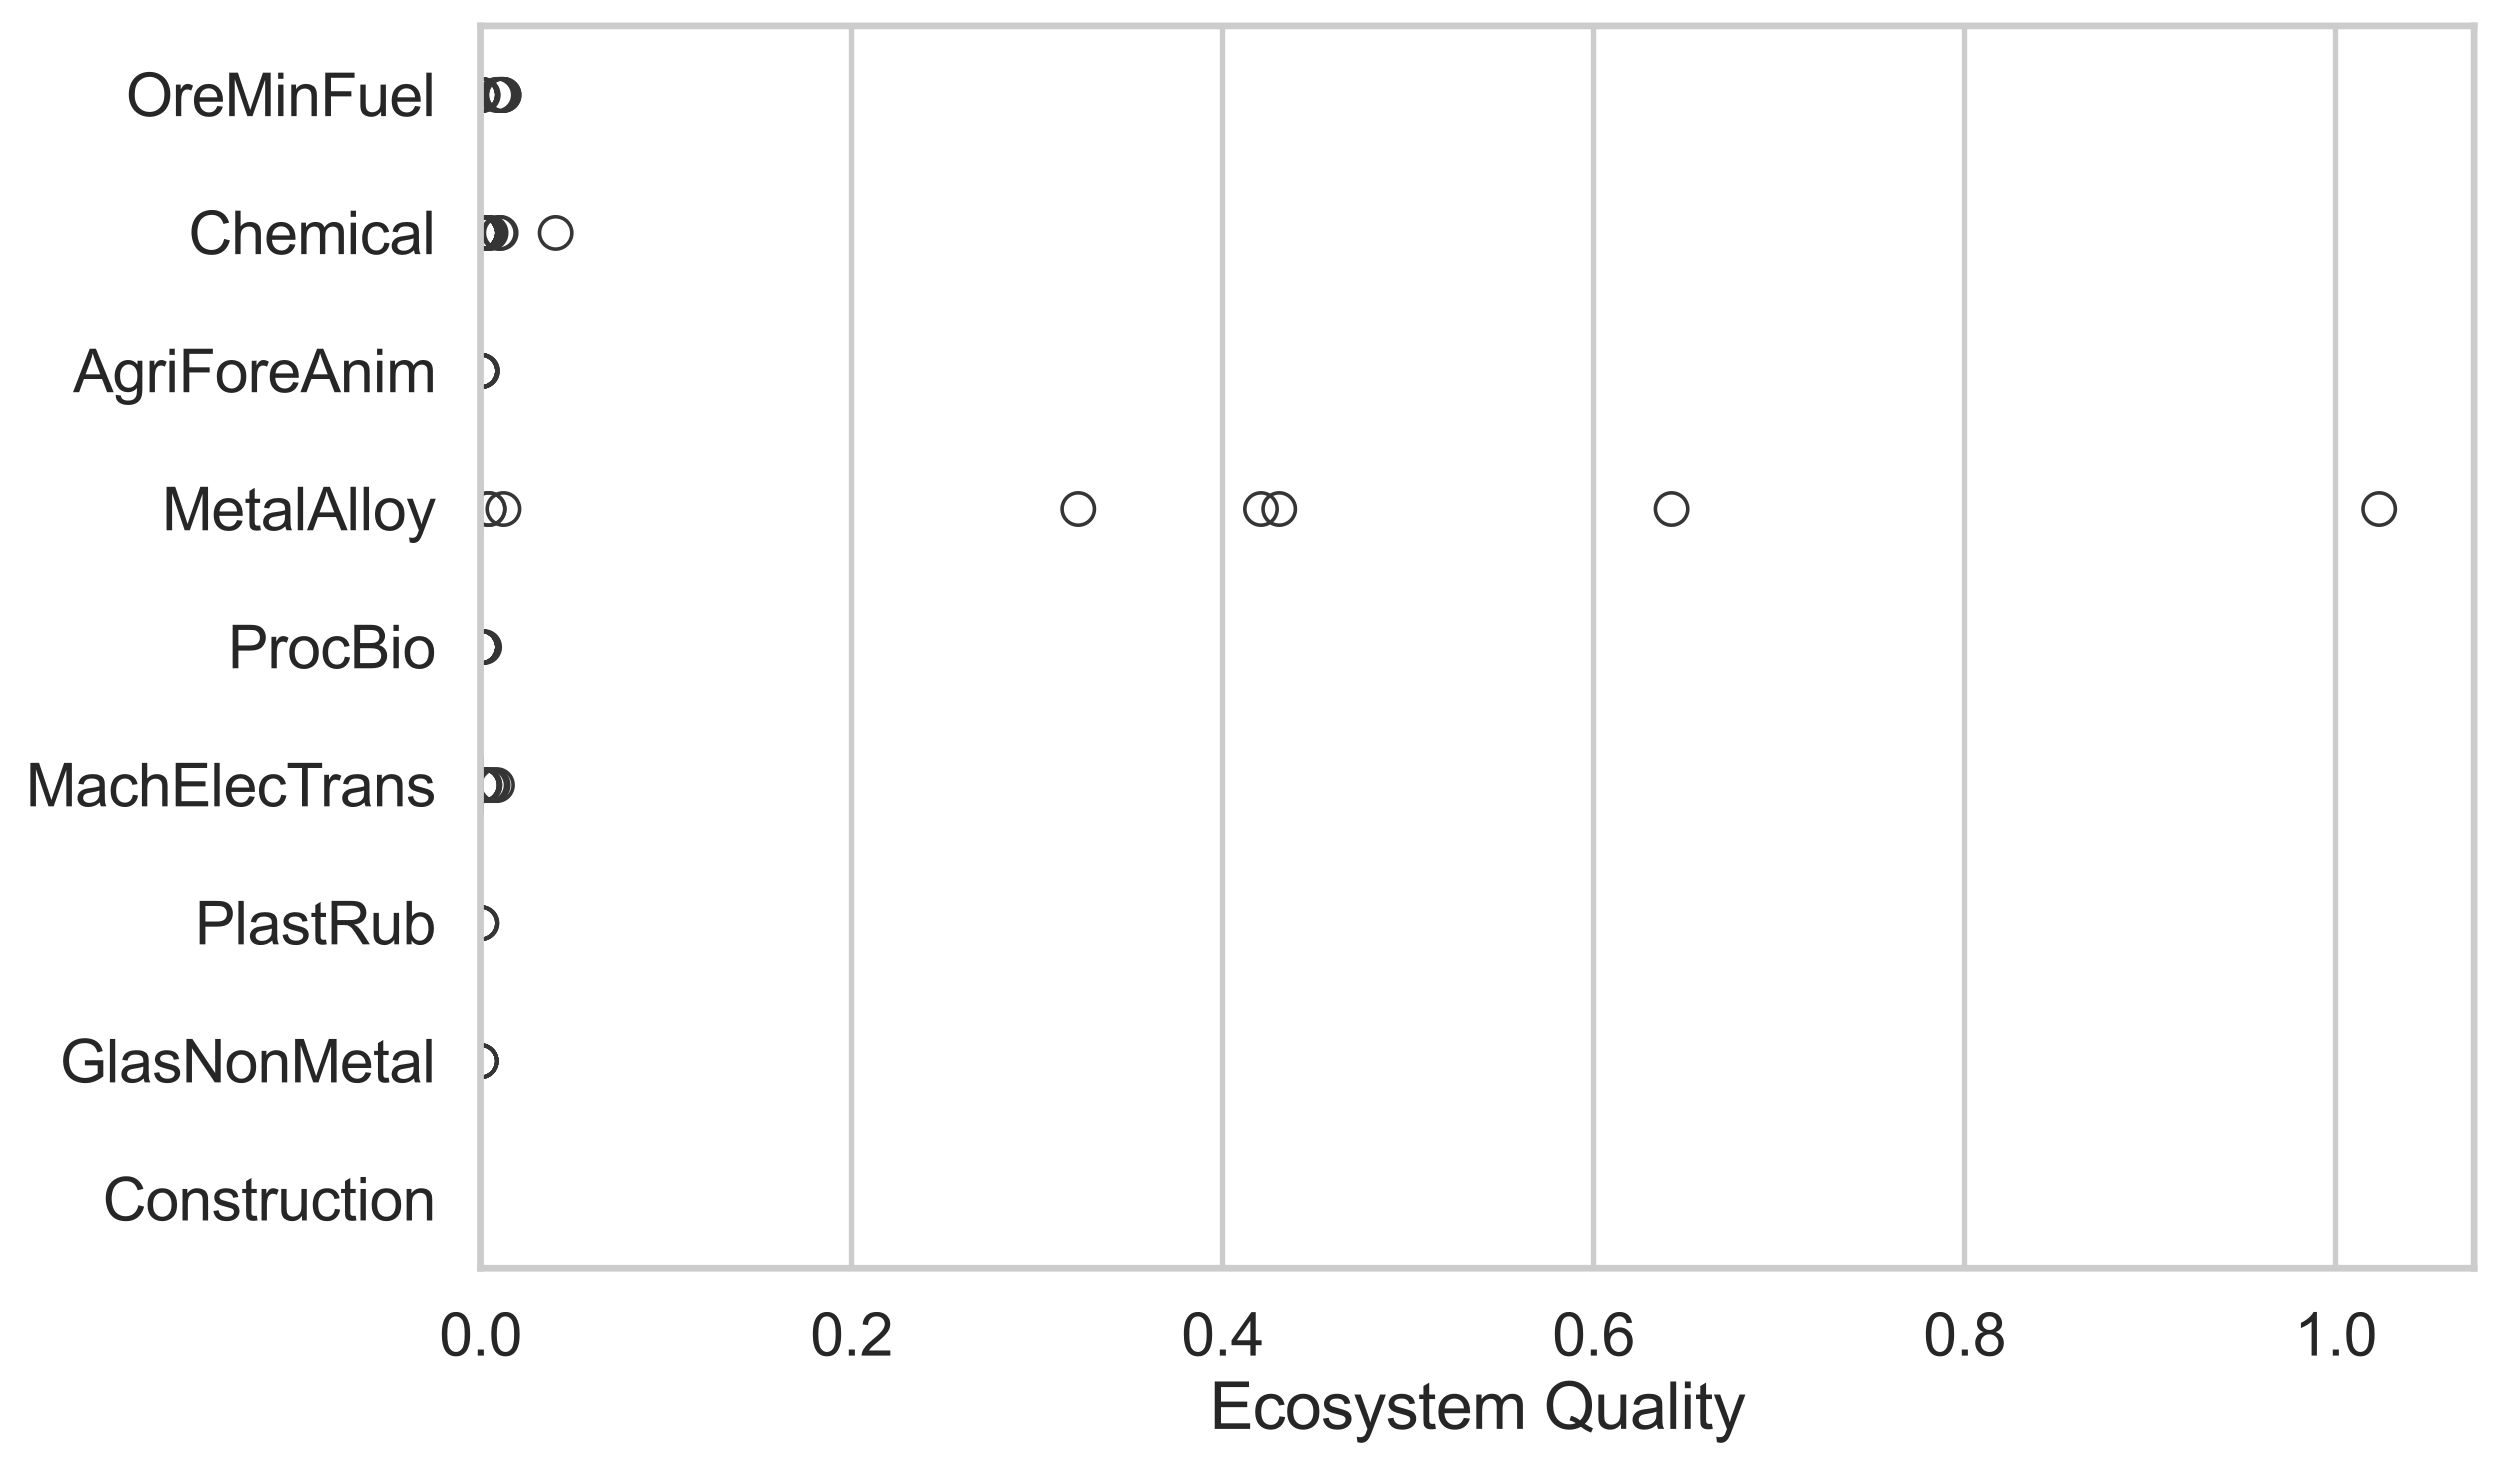 <?xml version="1.0" encoding="utf-8" standalone="no"?>
<!DOCTYPE svg PUBLIC "-//W3C//DTD SVG 1.1//EN"
  "http://www.w3.org/Graphics/SVG/1.1/DTD/svg11.dtd">
<svg xmlns:xlink="http://www.w3.org/1999/xlink" width="695.577pt" height="408.553pt" viewBox="0 0 695.577 408.553" xmlns="http://www.w3.org/2000/svg" version="1.1">
 <defs>
  <style type="text/css">*{stroke-linejoin: round; stroke-linecap: butt}</style>
 </defs>
 <g id="figure_1">
  <g id="patch_1">
   <path d="M 0 408.553 
L 695.577 408.553 
L 695.577 0 
L 0 0 
z
" style="fill: #ffffff"/>
  </g>
  <g id="axes_1">
   <g id="patch_2">
    <path d="M 133.697 352.86 
L 688.377 352.86 
L 688.377 7.2 
L 133.697 7.2 
z
" style="fill: #ffffff"/>
   </g>
   <g id="matplotlib.axis_1">
    <g id="xtick_1">
     <g id="line2d_1">
      <path d="M 133.697 352.86 
L 133.697 7.2 
" clip-path="url(#pf1395bc055)" style="fill: none; stroke: #cccccc; stroke-width: 1.5; stroke-linecap: round"/>
     </g>
     <g id="text_1">
      <!-- 0.0 -->
      <g style="fill: #262626" transform="translate(122.229 377.17) scale(0.165 -0.165)">
       <defs>
        <path id="ArialMT-30" d="M 266 2259 
Q 266 3072 433 3567 
Q 600 4063 929 4331 
Q 1259 4600 1759 4600 
Q 2128 4600 2406 4451 
Q 2684 4303 2865 4023 
Q 3047 3744 3150 3342 
Q 3253 2941 3253 2259 
Q 3253 1453 3087 958 
Q 2922 463 2592 192 
Q 2263 -78 1759 -78 
Q 1097 -78 719 397 
Q 266 969 266 2259 
z
M 844 2259 
Q 844 1131 1108 757 
Q 1372 384 1759 384 
Q 2147 384 2411 759 
Q 2675 1134 2675 2259 
Q 2675 3391 2411 3762 
Q 2147 4134 1753 4134 
Q 1366 4134 1134 3806 
Q 844 3388 844 2259 
z
" transform="scale(0.016)"/>
        <path id="ArialMT-2e" d="M 581 0 
L 581 641 
L 1222 641 
L 1222 0 
L 581 0 
z
" transform="scale(0.016)"/>
       </defs>
       <use xlink:href="#ArialMT-30"/>
       <use xlink:href="#ArialMT-2e" transform="translate(55.615 0)"/>
       <use xlink:href="#ArialMT-30" transform="translate(83.398 0)"/>
      </g>
     </g>
    </g>
    <g id="xtick_2">
     <g id="line2d_2">
      <path d="M 236.92 352.86 
L 236.92 7.2 
" clip-path="url(#pf1395bc055)" style="fill: none; stroke: #cccccc; stroke-width: 1.5; stroke-linecap: round"/>
     </g>
     <g id="text_2">
      <!-- 0.2 -->
      <g style="fill: #262626" transform="translate(225.452 377.17) scale(0.165 -0.165)">
       <defs>
        <path id="ArialMT-32" d="M 3222 541 
L 3222 0 
L 194 0 
Q 188 203 259 391 
Q 375 700 629 1000 
Q 884 1300 1366 1694 
Q 2113 2306 2375 2664 
Q 2638 3022 2638 3341 
Q 2638 3675 2398 3904 
Q 2159 4134 1775 4134 
Q 1369 4134 1125 3890 
Q 881 3647 878 3216 
L 300 3275 
Q 359 3922 746 4261 
Q 1134 4600 1788 4600 
Q 2447 4600 2831 4234 
Q 3216 3869 3216 3328 
Q 3216 3053 3103 2787 
Q 2991 2522 2730 2228 
Q 2469 1934 1863 1422 
Q 1356 997 1212 845 
Q 1069 694 975 541 
L 3222 541 
z
" transform="scale(0.016)"/>
       </defs>
       <use xlink:href="#ArialMT-30"/>
       <use xlink:href="#ArialMT-2e" transform="translate(55.615 0)"/>
       <use xlink:href="#ArialMT-32" transform="translate(83.398 0)"/>
      </g>
     </g>
    </g>
    <g id="xtick_3">
     <g id="line2d_3">
      <path d="M 340.142 352.86 
L 340.142 7.2 
" clip-path="url(#pf1395bc055)" style="fill: none; stroke: #cccccc; stroke-width: 1.5; stroke-linecap: round"/>
     </g>
     <g id="text_3">
      <!-- 0.4 -->
      <g style="fill: #262626" transform="translate(328.675 377.17) scale(0.165 -0.165)">
       <defs>
        <path id="ArialMT-34" d="M 2069 0 
L 2069 1097 
L 81 1097 
L 81 1613 
L 2172 4581 
L 2631 4581 
L 2631 1613 
L 3250 1613 
L 3250 1097 
L 2631 1097 
L 2631 0 
L 2069 0 
z
M 2069 1613 
L 2069 3678 
L 634 1613 
L 2069 1613 
z
" transform="scale(0.016)"/>
       </defs>
       <use xlink:href="#ArialMT-30"/>
       <use xlink:href="#ArialMT-2e" transform="translate(55.615 0)"/>
       <use xlink:href="#ArialMT-34" transform="translate(83.398 0)"/>
      </g>
     </g>
    </g>
    <g id="xtick_4">
     <g id="line2d_4">
      <path d="M 443.365 352.86 
L 443.365 7.2 
" clip-path="url(#pf1395bc055)" style="fill: none; stroke: #cccccc; stroke-width: 1.5; stroke-linecap: round"/>
     </g>
     <g id="text_4">
      <!-- 0.6 -->
      <g style="fill: #262626" transform="translate(431.897 377.17) scale(0.165 -0.165)">
       <defs>
        <path id="ArialMT-36" d="M 3184 3459 
L 2625 3416 
Q 2550 3747 2413 3897 
Q 2184 4138 1850 4138 
Q 1581 4138 1378 3988 
Q 1113 3794 959 3422 
Q 806 3050 800 2363 
Q 1003 2672 1297 2822 
Q 1591 2972 1913 2972 
Q 2475 2972 2870 2558 
Q 3266 2144 3266 1488 
Q 3266 1056 3080 686 
Q 2894 316 2569 119 
Q 2244 -78 1831 -78 
Q 1128 -78 684 439 
Q 241 956 241 2144 
Q 241 3472 731 4075 
Q 1159 4600 1884 4600 
Q 2425 4600 2770 4297 
Q 3116 3994 3184 3459 
z
M 888 1484 
Q 888 1194 1011 928 
Q 1134 663 1356 523 
Q 1578 384 1822 384 
Q 2178 384 2434 671 
Q 2691 959 2691 1453 
Q 2691 1928 2437 2201 
Q 2184 2475 1800 2475 
Q 1419 2475 1153 2201 
Q 888 1928 888 1484 
z
" transform="scale(0.016)"/>
       </defs>
       <use xlink:href="#ArialMT-30"/>
       <use xlink:href="#ArialMT-2e" transform="translate(55.615 0)"/>
       <use xlink:href="#ArialMT-36" transform="translate(83.398 0)"/>
      </g>
     </g>
    </g>
    <g id="xtick_5">
     <g id="line2d_5">
      <path d="M 546.587 352.86 
L 546.587 7.2 
" clip-path="url(#pf1395bc055)" style="fill: none; stroke: #cccccc; stroke-width: 1.5; stroke-linecap: round"/>
     </g>
     <g id="text_5">
      <!-- 0.8 -->
      <g style="fill: #262626" transform="translate(535.12 377.17) scale(0.165 -0.165)">
       <defs>
        <path id="ArialMT-38" d="M 1131 2484 
Q 781 2613 612 2850 
Q 444 3088 444 3419 
Q 444 3919 803 4259 
Q 1163 4600 1759 4600 
Q 2359 4600 2725 4251 
Q 3091 3903 3091 3403 
Q 3091 3084 2923 2848 
Q 2756 2613 2416 2484 
Q 2838 2347 3058 2040 
Q 3278 1734 3278 1309 
Q 3278 722 2862 322 
Q 2447 -78 1769 -78 
Q 1091 -78 675 323 
Q 259 725 259 1325 
Q 259 1772 486 2073 
Q 713 2375 1131 2484 
z
M 1019 3438 
Q 1019 3113 1228 2906 
Q 1438 2700 1772 2700 
Q 2097 2700 2305 2904 
Q 2513 3109 2513 3406 
Q 2513 3716 2298 3927 
Q 2084 4138 1766 4138 
Q 1444 4138 1231 3931 
Q 1019 3725 1019 3438 
z
M 838 1322 
Q 838 1081 952 856 
Q 1066 631 1291 507 
Q 1516 384 1775 384 
Q 2178 384 2440 643 
Q 2703 903 2703 1303 
Q 2703 1709 2433 1975 
Q 2163 2241 1756 2241 
Q 1359 2241 1098 1978 
Q 838 1716 838 1322 
z
" transform="scale(0.016)"/>
       </defs>
       <use xlink:href="#ArialMT-30"/>
       <use xlink:href="#ArialMT-2e" transform="translate(55.615 0)"/>
       <use xlink:href="#ArialMT-38" transform="translate(83.398 0)"/>
      </g>
     </g>
    </g>
    <g id="xtick_6">
     <g id="line2d_6">
      <path d="M 649.81 352.86 
L 649.81 7.2 
" clip-path="url(#pf1395bc055)" style="fill: none; stroke: #cccccc; stroke-width: 1.5; stroke-linecap: round"/>
     </g>
     <g id="text_6">
      <!-- 1.0 -->
      <g style="fill: #262626" transform="translate(638.343 377.17) scale(0.165 -0.165)">
       <defs>
        <path id="ArialMT-31" d="M 2384 0 
L 1822 0 
L 1822 3584 
Q 1619 3391 1289 3197 
Q 959 3003 697 2906 
L 697 3450 
Q 1169 3672 1522 3987 
Q 1875 4303 2022 4600 
L 2384 4600 
L 2384 0 
z
" transform="scale(0.016)"/>
       </defs>
       <use xlink:href="#ArialMT-31"/>
       <use xlink:href="#ArialMT-2e" transform="translate(55.615 0)"/>
       <use xlink:href="#ArialMT-30" transform="translate(83.398 0)"/>
      </g>
     </g>
    </g>
    <g id="text_7">
     <!-- Ecosystem Quality -->
     <g style="fill: #262626" transform="translate(336.517 397.564) scale(0.18 -0.18)">
      <defs>
       <path id="ArialMT-45" d="M 506 0 
L 506 4581 
L 3819 4581 
L 3819 4041 
L 1113 4041 
L 1113 2638 
L 3647 2638 
L 3647 2100 
L 1113 2100 
L 1113 541 
L 3925 541 
L 3925 0 
L 506 0 
z
" transform="scale(0.016)"/>
       <path id="ArialMT-63" d="M 2588 1216 
L 3141 1144 
Q 3050 572 2676 248 
Q 2303 -75 1759 -75 
Q 1078 -75 664 370 
Q 250 816 250 1647 
Q 250 2184 428 2587 
Q 606 2991 970 3192 
Q 1334 3394 1763 3394 
Q 2303 3394 2647 3120 
Q 2991 2847 3088 2344 
L 2541 2259 
Q 2463 2594 2264 2762 
Q 2066 2931 1784 2931 
Q 1359 2931 1093 2626 
Q 828 2322 828 1663 
Q 828 994 1084 691 
Q 1341 388 1753 388 
Q 2084 388 2306 591 
Q 2528 794 2588 1216 
z
" transform="scale(0.016)"/>
       <path id="ArialMT-6f" d="M 213 1659 
Q 213 2581 725 3025 
Q 1153 3394 1769 3394 
Q 2453 3394 2887 2945 
Q 3322 2497 3322 1706 
Q 3322 1066 3130 698 
Q 2938 331 2570 128 
Q 2203 -75 1769 -75 
Q 1072 -75 642 372 
Q 213 819 213 1659 
z
M 791 1659 
Q 791 1022 1069 705 
Q 1347 388 1769 388 
Q 2188 388 2466 706 
Q 2744 1025 2744 1678 
Q 2744 2294 2464 2611 
Q 2184 2928 1769 2928 
Q 1347 2928 1069 2612 
Q 791 2297 791 1659 
z
" transform="scale(0.016)"/>
       <path id="ArialMT-73" d="M 197 991 
L 753 1078 
Q 800 744 1014 566 
Q 1228 388 1613 388 
Q 2000 388 2187 545 
Q 2375 703 2375 916 
Q 2375 1106 2209 1216 
Q 2094 1291 1634 1406 
Q 1016 1563 777 1677 
Q 538 1791 414 1992 
Q 291 2194 291 2438 
Q 291 2659 392 2848 
Q 494 3038 669 3163 
Q 800 3259 1026 3326 
Q 1253 3394 1513 3394 
Q 1903 3394 2198 3281 
Q 2494 3169 2634 2976 
Q 2775 2784 2828 2463 
L 2278 2388 
Q 2241 2644 2061 2787 
Q 1881 2931 1553 2931 
Q 1166 2931 1000 2803 
Q 834 2675 834 2503 
Q 834 2394 903 2306 
Q 972 2216 1119 2156 
Q 1203 2125 1616 2013 
Q 2213 1853 2448 1751 
Q 2684 1650 2818 1456 
Q 2953 1263 2953 975 
Q 2953 694 2789 445 
Q 2625 197 2315 61 
Q 2006 -75 1616 -75 
Q 969 -75 630 194 
Q 291 463 197 991 
z
" transform="scale(0.016)"/>
       <path id="ArialMT-79" d="M 397 -1278 
L 334 -750 
Q 519 -800 656 -800 
Q 844 -800 956 -737 
Q 1069 -675 1141 -563 
Q 1194 -478 1313 -144 
Q 1328 -97 1363 -6 
L 103 3319 
L 709 3319 
L 1400 1397 
Q 1534 1031 1641 628 
Q 1738 1016 1872 1384 
L 2581 3319 
L 3144 3319 
L 1881 -56 
Q 1678 -603 1566 -809 
Q 1416 -1088 1222 -1217 
Q 1028 -1347 759 -1347 
Q 597 -1347 397 -1278 
z
" transform="scale(0.016)"/>
       <path id="ArialMT-74" d="M 1650 503 
L 1731 6 
Q 1494 -44 1306 -44 
Q 1000 -44 831 53 
Q 663 150 594 308 
Q 525 466 525 972 
L 525 2881 
L 113 2881 
L 113 3319 
L 525 3319 
L 525 4141 
L 1084 4478 
L 1084 3319 
L 1650 3319 
L 1650 2881 
L 1084 2881 
L 1084 941 
Q 1084 700 1114 631 
Q 1144 563 1211 522 
Q 1278 481 1403 481 
Q 1497 481 1650 503 
z
" transform="scale(0.016)"/>
       <path id="ArialMT-65" d="M 2694 1069 
L 3275 997 
Q 3138 488 2766 206 
Q 2394 -75 1816 -75 
Q 1088 -75 661 373 
Q 234 822 234 1631 
Q 234 2469 665 2931 
Q 1097 3394 1784 3394 
Q 2450 3394 2872 2941 
Q 3294 2488 3294 1666 
Q 3294 1616 3291 1516 
L 816 1516 
Q 847 969 1125 678 
Q 1403 388 1819 388 
Q 2128 388 2347 550 
Q 2566 713 2694 1069 
z
M 847 1978 
L 2700 1978 
Q 2663 2397 2488 2606 
Q 2219 2931 1791 2931 
Q 1403 2931 1139 2672 
Q 875 2413 847 1978 
z
" transform="scale(0.016)"/>
       <path id="ArialMT-6d" d="M 422 0 
L 422 3319 
L 925 3319 
L 925 2853 
Q 1081 3097 1340 3245 
Q 1600 3394 1931 3394 
Q 2300 3394 2536 3241 
Q 2772 3088 2869 2813 
Q 3263 3394 3894 3394 
Q 4388 3394 4653 3120 
Q 4919 2847 4919 2278 
L 4919 0 
L 4359 0 
L 4359 2091 
Q 4359 2428 4304 2576 
Q 4250 2725 4106 2815 
Q 3963 2906 3769 2906 
Q 3419 2906 3187 2673 
Q 2956 2441 2956 1928 
L 2956 0 
L 2394 0 
L 2394 2156 
Q 2394 2531 2256 2718 
Q 2119 2906 1806 2906 
Q 1569 2906 1367 2781 
Q 1166 2656 1075 2415 
Q 984 2175 984 1722 
L 984 0 
L 422 0 
z
" transform="scale(0.016)"/>
       <path id="ArialMT-20" transform="scale(0.016)"/>
       <path id="ArialMT-51" d="M 3966 491 
Q 4388 200 4744 66 
L 4566 -356 
Q 4072 -178 3581 206 
Q 3072 -78 2456 -78 
Q 1834 -78 1328 222 
Q 822 522 548 1065 
Q 275 1609 275 2291 
Q 275 2969 550 3525 
Q 825 4081 1333 4372 
Q 1841 4663 2469 4663 
Q 3103 4663 3612 4361 
Q 4122 4059 4389 3517 
Q 4656 2975 4656 2294 
Q 4656 1728 4484 1276 
Q 4313 825 3966 491 
z
M 2631 1266 
Q 3156 1119 3497 828 
Q 4031 1316 4031 2294 
Q 4031 2850 3842 3265 
Q 3653 3681 3289 3911 
Q 2925 4141 2472 4141 
Q 1794 4141 1347 3677 
Q 900 3213 900 2291 
Q 900 1397 1342 919 
Q 1784 441 2472 441 
Q 2797 441 3084 563 
Q 2800 747 2484 825 
L 2631 1266 
z
" transform="scale(0.016)"/>
       <path id="ArialMT-75" d="M 2597 0 
L 2597 488 
Q 2209 -75 1544 -75 
Q 1250 -75 995 37 
Q 741 150 617 320 
Q 494 491 444 738 
Q 409 903 409 1263 
L 409 3319 
L 972 3319 
L 972 1478 
Q 972 1038 1006 884 
Q 1059 663 1231 536 
Q 1403 409 1656 409 
Q 1909 409 2131 539 
Q 2353 669 2445 892 
Q 2538 1116 2538 1541 
L 2538 3319 
L 3100 3319 
L 3100 0 
L 2597 0 
z
" transform="scale(0.016)"/>
       <path id="ArialMT-61" d="M 2588 409 
Q 2275 144 1986 34 
Q 1697 -75 1366 -75 
Q 819 -75 525 192 
Q 231 459 231 875 
Q 231 1119 342 1320 
Q 453 1522 633 1644 
Q 813 1766 1038 1828 
Q 1203 1872 1538 1913 
Q 2219 1994 2541 2106 
Q 2544 2222 2544 2253 
Q 2544 2597 2384 2738 
Q 2169 2928 1744 2928 
Q 1347 2928 1158 2789 
Q 969 2650 878 2297 
L 328 2372 
Q 403 2725 575 2942 
Q 747 3159 1072 3276 
Q 1397 3394 1825 3394 
Q 2250 3394 2515 3294 
Q 2781 3194 2906 3042 
Q 3031 2891 3081 2659 
Q 3109 2516 3109 2141 
L 3109 1391 
Q 3109 606 3145 398 
Q 3181 191 3288 0 
L 2700 0 
Q 2613 175 2588 409 
z
M 2541 1666 
Q 2234 1541 1622 1453 
Q 1275 1403 1131 1340 
Q 988 1278 909 1158 
Q 831 1038 831 891 
Q 831 666 1001 516 
Q 1172 366 1500 366 
Q 1825 366 2078 508 
Q 2331 650 2450 897 
Q 2541 1088 2541 1459 
L 2541 1666 
z
" transform="scale(0.016)"/>
       <path id="ArialMT-6c" d="M 409 0 
L 409 4581 
L 972 4581 
L 972 0 
L 409 0 
z
" transform="scale(0.016)"/>
       <path id="ArialMT-69" d="M 425 3934 
L 425 4581 
L 988 4581 
L 988 3934 
L 425 3934 
z
M 425 0 
L 425 3319 
L 988 3319 
L 988 0 
L 425 0 
z
" transform="scale(0.016)"/>
      </defs>
      <use xlink:href="#ArialMT-45"/>
      <use xlink:href="#ArialMT-63" transform="translate(66.699 0)"/>
      <use xlink:href="#ArialMT-6f" transform="translate(116.699 0)"/>
      <use xlink:href="#ArialMT-73" transform="translate(172.314 0)"/>
      <use xlink:href="#ArialMT-79" transform="translate(222.314 0)"/>
      <use xlink:href="#ArialMT-73" transform="translate(272.314 0)"/>
      <use xlink:href="#ArialMT-74" transform="translate(322.314 0)"/>
      <use xlink:href="#ArialMT-65" transform="translate(350.098 0)"/>
      <use xlink:href="#ArialMT-6d" transform="translate(405.713 0)"/>
      <use xlink:href="#ArialMT-20" transform="translate(489.014 0)"/>
      <use xlink:href="#ArialMT-51" transform="translate(516.797 0)"/>
      <use xlink:href="#ArialMT-75" transform="translate(594.58 0)"/>
      <use xlink:href="#ArialMT-61" transform="translate(650.195 0)"/>
      <use xlink:href="#ArialMT-6c" transform="translate(705.811 0)"/>
      <use xlink:href="#ArialMT-69" transform="translate(728.027 0)"/>
      <use xlink:href="#ArialMT-74" transform="translate(750.244 0)"/>
      <use xlink:href="#ArialMT-79" transform="translate(778.027 0)"/>
     </g>
    </g>
   </g>
   <g id="matplotlib.axis_2">
    <g id="ytick_1">
     <g id="text_8">
      <!-- OreMinFuel -->
      <g style="fill: #262626" transform="translate(35.013 32.309) scale(0.165 -0.165)">
       <defs>
        <path id="ArialMT-4f" d="M 309 2231 
Q 309 3372 921 4017 
Q 1534 4663 2503 4663 
Q 3138 4663 3647 4359 
Q 4156 4056 4423 3514 
Q 4691 2972 4691 2284 
Q 4691 1588 4409 1038 
Q 4128 488 3612 205 
Q 3097 -78 2500 -78 
Q 1853 -78 1343 234 
Q 834 547 571 1087 
Q 309 1628 309 2231 
z
M 934 2222 
Q 934 1394 1379 917 
Q 1825 441 2497 441 
Q 3181 441 3623 922 
Q 4066 1403 4066 2288 
Q 4066 2847 3877 3264 
Q 3688 3681 3323 3911 
Q 2959 4141 2506 4141 
Q 1863 4141 1398 3698 
Q 934 3256 934 2222 
z
" transform="scale(0.016)"/>
        <path id="ArialMT-72" d="M 416 0 
L 416 3319 
L 922 3319 
L 922 2816 
Q 1116 3169 1280 3281 
Q 1444 3394 1641 3394 
Q 1925 3394 2219 3213 
L 2025 2691 
Q 1819 2813 1613 2813 
Q 1428 2813 1281 2702 
Q 1134 2591 1072 2394 
Q 978 2094 978 1738 
L 978 0 
L 416 0 
z
" transform="scale(0.016)"/>
        <path id="ArialMT-4d" d="M 475 0 
L 475 4581 
L 1388 4581 
L 2472 1338 
Q 2622 884 2691 659 
Q 2769 909 2934 1394 
L 4031 4581 
L 4847 4581 
L 4847 0 
L 4263 0 
L 4263 3834 
L 2931 0 
L 2384 0 
L 1059 3900 
L 1059 0 
L 475 0 
z
" transform="scale(0.016)"/>
        <path id="ArialMT-6e" d="M 422 0 
L 422 3319 
L 928 3319 
L 928 2847 
Q 1294 3394 1984 3394 
Q 2284 3394 2536 3286 
Q 2788 3178 2913 3003 
Q 3038 2828 3088 2588 
Q 3119 2431 3119 2041 
L 3119 0 
L 2556 0 
L 2556 2019 
Q 2556 2363 2490 2533 
Q 2425 2703 2258 2804 
Q 2091 2906 1866 2906 
Q 1506 2906 1245 2678 
Q 984 2450 984 1813 
L 984 0 
L 422 0 
z
" transform="scale(0.016)"/>
        <path id="ArialMT-46" d="M 525 0 
L 525 4581 
L 3616 4581 
L 3616 4041 
L 1131 4041 
L 1131 2622 
L 3281 2622 
L 3281 2081 
L 1131 2081 
L 1131 0 
L 525 0 
z
" transform="scale(0.016)"/>
       </defs>
       <use xlink:href="#ArialMT-4f"/>
       <use xlink:href="#ArialMT-72" transform="translate(77.783 0)"/>
       <use xlink:href="#ArialMT-65" transform="translate(111.084 0)"/>
       <use xlink:href="#ArialMT-4d" transform="translate(166.699 0)"/>
       <use xlink:href="#ArialMT-69" transform="translate(250 0)"/>
       <use xlink:href="#ArialMT-6e" transform="translate(272.217 0)"/>
       <use xlink:href="#ArialMT-46" transform="translate(327.832 0)"/>
       <use xlink:href="#ArialMT-75" transform="translate(388.916 0)"/>
       <use xlink:href="#ArialMT-65" transform="translate(444.531 0)"/>
       <use xlink:href="#ArialMT-6c" transform="translate(500.146 0)"/>
      </g>
     </g>
    </g>
    <g id="ytick_2">
     <g id="text_9">
      <!-- Chemical -->
      <g style="fill: #262626" transform="translate(52.428 70.715) scale(0.165 -0.165)">
       <defs>
        <path id="ArialMT-43" d="M 3763 1606 
L 4369 1453 
Q 4178 706 3683 314 
Q 3188 -78 2472 -78 
Q 1731 -78 1267 223 
Q 803 525 561 1097 
Q 319 1669 319 2325 
Q 319 3041 592 3573 
Q 866 4106 1370 4382 
Q 1875 4659 2481 4659 
Q 3169 4659 3637 4309 
Q 4106 3959 4291 3325 
L 3694 3184 
Q 3534 3684 3231 3912 
Q 2928 4141 2469 4141 
Q 1941 4141 1586 3887 
Q 1231 3634 1087 3207 
Q 944 2781 944 2328 
Q 944 1744 1114 1308 
Q 1284 872 1643 656 
Q 2003 441 2422 441 
Q 2931 441 3284 734 
Q 3638 1028 3763 1606 
z
" transform="scale(0.016)"/>
        <path id="ArialMT-68" d="M 422 0 
L 422 4581 
L 984 4581 
L 984 2938 
Q 1378 3394 1978 3394 
Q 2347 3394 2619 3248 
Q 2891 3103 3008 2847 
Q 3125 2591 3125 2103 
L 3125 0 
L 2563 0 
L 2563 2103 
Q 2563 2525 2380 2717 
Q 2197 2909 1863 2909 
Q 1613 2909 1392 2779 
Q 1172 2650 1078 2428 
Q 984 2206 984 1816 
L 984 0 
L 422 0 
z
" transform="scale(0.016)"/>
       </defs>
       <use xlink:href="#ArialMT-43"/>
       <use xlink:href="#ArialMT-68" transform="translate(72.217 0)"/>
       <use xlink:href="#ArialMT-65" transform="translate(127.832 0)"/>
       <use xlink:href="#ArialMT-6d" transform="translate(183.447 0)"/>
       <use xlink:href="#ArialMT-69" transform="translate(266.748 0)"/>
       <use xlink:href="#ArialMT-63" transform="translate(288.965 0)"/>
       <use xlink:href="#ArialMT-61" transform="translate(338.965 0)"/>
       <use xlink:href="#ArialMT-6c" transform="translate(394.58 0)"/>
      </g>
     </g>
    </g>
    <g id="ytick_3">
     <g id="text_10">
      <!-- AgriForeAnim -->
      <g style="fill: #262626" transform="translate(20.341 109.122) scale(0.165 -0.165)">
       <defs>
        <path id="ArialMT-41" d="M -9 0 
L 1750 4581 
L 2403 4581 
L 4278 0 
L 3588 0 
L 3053 1388 
L 1138 1388 
L 634 0 
L -9 0 
z
M 1313 1881 
L 2866 1881 
L 2388 3150 
Q 2169 3728 2063 4100 
Q 1975 3659 1816 3225 
L 1313 1881 
z
" transform="scale(0.016)"/>
        <path id="ArialMT-67" d="M 319 -275 
L 866 -356 
Q 900 -609 1056 -725 
Q 1266 -881 1628 -881 
Q 2019 -881 2231 -725 
Q 2444 -569 2519 -288 
Q 2563 -116 2559 434 
Q 2191 0 1641 0 
Q 956 0 581 494 
Q 206 988 206 1678 
Q 206 2153 378 2554 
Q 550 2956 876 3175 
Q 1203 3394 1644 3394 
Q 2231 3394 2613 2919 
L 2613 3319 
L 3131 3319 
L 3131 450 
Q 3131 -325 2973 -648 
Q 2816 -972 2473 -1159 
Q 2131 -1347 1631 -1347 
Q 1038 -1347 672 -1080 
Q 306 -813 319 -275 
z
M 784 1719 
Q 784 1066 1043 766 
Q 1303 466 1694 466 
Q 2081 466 2343 764 
Q 2606 1063 2606 1700 
Q 2606 2309 2336 2618 
Q 2066 2928 1684 2928 
Q 1309 2928 1046 2623 
Q 784 2319 784 1719 
z
" transform="scale(0.016)"/>
       </defs>
       <use xlink:href="#ArialMT-41"/>
       <use xlink:href="#ArialMT-67" transform="translate(66.699 0)"/>
       <use xlink:href="#ArialMT-72" transform="translate(122.314 0)"/>
       <use xlink:href="#ArialMT-69" transform="translate(155.615 0)"/>
       <use xlink:href="#ArialMT-46" transform="translate(177.832 0)"/>
       <use xlink:href="#ArialMT-6f" transform="translate(238.916 0)"/>
       <use xlink:href="#ArialMT-72" transform="translate(294.531 0)"/>
       <use xlink:href="#ArialMT-65" transform="translate(327.832 0)"/>
       <use xlink:href="#ArialMT-41" transform="translate(383.447 0)"/>
       <use xlink:href="#ArialMT-6e" transform="translate(450.146 0)"/>
       <use xlink:href="#ArialMT-69" transform="translate(505.762 0)"/>
       <use xlink:href="#ArialMT-6d" transform="translate(527.979 0)"/>
      </g>
     </g>
    </g>
    <g id="ytick_4">
     <g id="text_11">
      <!-- MetalAlloy -->
      <g style="fill: #262626" transform="translate(45.088 147.529) scale(0.165 -0.165)">
       <use xlink:href="#ArialMT-4d"/>
       <use xlink:href="#ArialMT-65" transform="translate(83.301 0)"/>
       <use xlink:href="#ArialMT-74" transform="translate(138.916 0)"/>
       <use xlink:href="#ArialMT-61" transform="translate(166.699 0)"/>
       <use xlink:href="#ArialMT-6c" transform="translate(222.314 0)"/>
       <use xlink:href="#ArialMT-41" transform="translate(244.531 0)"/>
       <use xlink:href="#ArialMT-6c" transform="translate(311.23 0)"/>
       <use xlink:href="#ArialMT-6c" transform="translate(333.447 0)"/>
       <use xlink:href="#ArialMT-6f" transform="translate(355.664 0)"/>
       <use xlink:href="#ArialMT-79" transform="translate(411.279 0)"/>
      </g>
     </g>
    </g>
    <g id="ytick_5">
     <g id="text_12">
      <!-- ProcBio -->
      <g style="fill: #262626" transform="translate(63.424 185.935) scale(0.165 -0.165)">
       <defs>
        <path id="ArialMT-50" d="M 494 0 
L 494 4581 
L 2222 4581 
Q 2678 4581 2919 4538 
Q 3256 4481 3484 4323 
Q 3713 4166 3852 3881 
Q 3991 3597 3991 3256 
Q 3991 2672 3619 2267 
Q 3247 1863 2275 1863 
L 1100 1863 
L 1100 0 
L 494 0 
z
M 1100 2403 
L 2284 2403 
Q 2872 2403 3119 2622 
Q 3366 2841 3366 3238 
Q 3366 3525 3220 3729 
Q 3075 3934 2838 4000 
Q 2684 4041 2272 4041 
L 1100 4041 
L 1100 2403 
z
" transform="scale(0.016)"/>
        <path id="ArialMT-42" d="M 469 0 
L 469 4581 
L 2188 4581 
Q 2713 4581 3030 4442 
Q 3347 4303 3526 4014 
Q 3706 3725 3706 3409 
Q 3706 3116 3547 2856 
Q 3388 2597 3066 2438 
Q 3481 2316 3704 2022 
Q 3928 1728 3928 1328 
Q 3928 1006 3792 729 
Q 3656 453 3456 303 
Q 3256 153 2954 76 
Q 2653 0 2216 0 
L 469 0 
z
M 1075 2656 
L 2066 2656 
Q 2469 2656 2644 2709 
Q 2875 2778 2992 2937 
Q 3109 3097 3109 3338 
Q 3109 3566 3000 3739 
Q 2891 3913 2687 3977 
Q 2484 4041 1991 4041 
L 1075 4041 
L 1075 2656 
z
M 1075 541 
L 2216 541 
Q 2509 541 2628 563 
Q 2838 600 2978 687 
Q 3119 775 3209 942 
Q 3300 1109 3300 1328 
Q 3300 1584 3169 1773 
Q 3038 1963 2805 2039 
Q 2572 2116 2134 2116 
L 1075 2116 
L 1075 541 
z
" transform="scale(0.016)"/>
       </defs>
       <use xlink:href="#ArialMT-50"/>
       <use xlink:href="#ArialMT-72" transform="translate(66.699 0)"/>
       <use xlink:href="#ArialMT-6f" transform="translate(100 0)"/>
       <use xlink:href="#ArialMT-63" transform="translate(155.615 0)"/>
       <use xlink:href="#ArialMT-42" transform="translate(205.615 0)"/>
       <use xlink:href="#ArialMT-69" transform="translate(272.314 0)"/>
       <use xlink:href="#ArialMT-6f" transform="translate(294.531 0)"/>
      </g>
     </g>
    </g>
    <g id="ytick_6">
     <g id="text_13">
      <!-- MachElecTrans -->
      <g style="fill: #262626" transform="translate(7.2 224.342) scale(0.165 -0.165)">
       <defs>
        <path id="ArialMT-54" d="M 1659 0 
L 1659 4041 
L 150 4041 
L 150 4581 
L 3781 4581 
L 3781 4041 
L 2266 4041 
L 2266 0 
L 1659 0 
z
" transform="scale(0.016)"/>
       </defs>
       <use xlink:href="#ArialMT-4d"/>
       <use xlink:href="#ArialMT-61" transform="translate(83.301 0)"/>
       <use xlink:href="#ArialMT-63" transform="translate(138.916 0)"/>
       <use xlink:href="#ArialMT-68" transform="translate(188.916 0)"/>
       <use xlink:href="#ArialMT-45" transform="translate(244.531 0)"/>
       <use xlink:href="#ArialMT-6c" transform="translate(311.23 0)"/>
       <use xlink:href="#ArialMT-65" transform="translate(333.447 0)"/>
       <use xlink:href="#ArialMT-63" transform="translate(389.062 0)"/>
       <use xlink:href="#ArialMT-54" transform="translate(439.062 0)"/>
       <use xlink:href="#ArialMT-72" transform="translate(496.396 0)"/>
       <use xlink:href="#ArialMT-61" transform="translate(529.697 0)"/>
       <use xlink:href="#ArialMT-6e" transform="translate(585.312 0)"/>
       <use xlink:href="#ArialMT-73" transform="translate(640.928 0)"/>
      </g>
     </g>
    </g>
    <g id="ytick_7">
     <g id="text_14">
      <!-- PlastRub -->
      <g style="fill: #262626" transform="translate(54.248 262.749) scale(0.165 -0.165)">
       <defs>
        <path id="ArialMT-52" d="M 503 0 
L 503 4581 
L 2534 4581 
Q 3147 4581 3465 4457 
Q 3784 4334 3975 4021 
Q 4166 3709 4166 3331 
Q 4166 2844 3850 2509 
Q 3534 2175 2875 2084 
Q 3116 1969 3241 1856 
Q 3506 1613 3744 1247 
L 4541 0 
L 3778 0 
L 3172 953 
Q 2906 1366 2734 1584 
Q 2563 1803 2427 1890 
Q 2291 1978 2150 2013 
Q 2047 2034 1813 2034 
L 1109 2034 
L 1109 0 
L 503 0 
z
M 1109 2559 
L 2413 2559 
Q 2828 2559 3062 2645 
Q 3297 2731 3419 2920 
Q 3541 3109 3541 3331 
Q 3541 3656 3305 3865 
Q 3069 4075 2559 4075 
L 1109 4075 
L 1109 2559 
z
" transform="scale(0.016)"/>
        <path id="ArialMT-62" d="M 941 0 
L 419 0 
L 419 4581 
L 981 4581 
L 981 2947 
Q 1338 3394 1891 3394 
Q 2197 3394 2470 3270 
Q 2744 3147 2920 2923 
Q 3097 2700 3197 2384 
Q 3297 2069 3297 1709 
Q 3297 856 2875 390 
Q 2453 -75 1863 -75 
Q 1275 -75 941 416 
L 941 0 
z
M 934 1684 
Q 934 1088 1097 822 
Q 1363 388 1816 388 
Q 2184 388 2453 708 
Q 2722 1028 2722 1663 
Q 2722 2313 2464 2622 
Q 2206 2931 1841 2931 
Q 1472 2931 1203 2611 
Q 934 2291 934 1684 
z
" transform="scale(0.016)"/>
       </defs>
       <use xlink:href="#ArialMT-50"/>
       <use xlink:href="#ArialMT-6c" transform="translate(66.699 0)"/>
       <use xlink:href="#ArialMT-61" transform="translate(88.916 0)"/>
       <use xlink:href="#ArialMT-73" transform="translate(144.531 0)"/>
       <use xlink:href="#ArialMT-74" transform="translate(194.531 0)"/>
       <use xlink:href="#ArialMT-52" transform="translate(222.314 0)"/>
       <use xlink:href="#ArialMT-75" transform="translate(294.531 0)"/>
       <use xlink:href="#ArialMT-62" transform="translate(350.146 0)"/>
      </g>
     </g>
    </g>
    <g id="ytick_8">
     <g id="text_15">
      <!-- GlasNonMetal -->
      <g style="fill: #262626" transform="translate(16.659 301.155) scale(0.165 -0.165)">
       <defs>
        <path id="ArialMT-47" d="M 2638 1797 
L 2638 2334 
L 4578 2338 
L 4578 638 
Q 4131 281 3656 101 
Q 3181 -78 2681 -78 
Q 2006 -78 1454 211 
Q 903 500 622 1047 
Q 341 1594 341 2269 
Q 341 2938 620 3517 
Q 900 4097 1425 4378 
Q 1950 4659 2634 4659 
Q 3131 4659 3532 4498 
Q 3934 4338 4162 4050 
Q 4391 3763 4509 3300 
L 3963 3150 
Q 3859 3500 3706 3700 
Q 3553 3900 3268 4020 
Q 2984 4141 2638 4141 
Q 2222 4141 1919 4014 
Q 1616 3888 1430 3681 
Q 1244 3475 1141 3228 
Q 966 2803 966 2306 
Q 966 1694 1177 1281 
Q 1388 869 1791 669 
Q 2194 469 2647 469 
Q 3041 469 3416 620 
Q 3791 772 3984 944 
L 3984 1797 
L 2638 1797 
z
" transform="scale(0.016)"/>
        <path id="ArialMT-4e" d="M 488 0 
L 488 4581 
L 1109 4581 
L 3516 984 
L 3516 4581 
L 4097 4581 
L 4097 0 
L 3475 0 
L 1069 3600 
L 1069 0 
L 488 0 
z
" transform="scale(0.016)"/>
       </defs>
       <use xlink:href="#ArialMT-47"/>
       <use xlink:href="#ArialMT-6c" transform="translate(77.783 0)"/>
       <use xlink:href="#ArialMT-61" transform="translate(100 0)"/>
       <use xlink:href="#ArialMT-73" transform="translate(155.615 0)"/>
       <use xlink:href="#ArialMT-4e" transform="translate(205.615 0)"/>
       <use xlink:href="#ArialMT-6f" transform="translate(277.832 0)"/>
       <use xlink:href="#ArialMT-6e" transform="translate(333.447 0)"/>
       <use xlink:href="#ArialMT-4d" transform="translate(389.062 0)"/>
       <use xlink:href="#ArialMT-65" transform="translate(472.363 0)"/>
       <use xlink:href="#ArialMT-74" transform="translate(527.979 0)"/>
       <use xlink:href="#ArialMT-61" transform="translate(555.762 0)"/>
       <use xlink:href="#ArialMT-6c" transform="translate(611.377 0)"/>
      </g>
     </g>
    </g>
    <g id="ytick_9">
     <g id="text_16">
      <!-- Construction -->
      <g style="fill: #262626" transform="translate(28.575 339.562) scale(0.165 -0.165)">
       <use xlink:href="#ArialMT-43"/>
       <use xlink:href="#ArialMT-6f" transform="translate(72.217 0)"/>
       <use xlink:href="#ArialMT-6e" transform="translate(127.832 0)"/>
       <use xlink:href="#ArialMT-73" transform="translate(183.447 0)"/>
       <use xlink:href="#ArialMT-74" transform="translate(233.447 0)"/>
       <use xlink:href="#ArialMT-72" transform="translate(261.23 0)"/>
       <use xlink:href="#ArialMT-75" transform="translate(294.531 0)"/>
       <use xlink:href="#ArialMT-63" transform="translate(350.146 0)"/>
       <use xlink:href="#ArialMT-74" transform="translate(400.146 0)"/>
       <use xlink:href="#ArialMT-69" transform="translate(427.93 0)"/>
       <use xlink:href="#ArialMT-6f" transform="translate(450.146 0)"/>
       <use xlink:href="#ArialMT-6e" transform="translate(505.762 0)"/>
      </g>
     </g>
    </g>
   </g>
   <g id="patch_3">
    <path d="M 133.697 11.041 
L 133.697 41.766 
L 133.701 41.766 
L 133.701 11.041 
L 133.697 11.041 
z
" clip-path="url(#pf1395bc055)" style="fill: #ca74db; stroke: #353535; stroke-linejoin: miter"/>
   </g>
   <g id="line2d_7">
    <path d="M 133.697 26.403 
L 133.697 26.403 
" clip-path="url(#pf1395bc055)" style="fill: none; stroke: #353535"/>
   </g>
   <g id="line2d_8">
    <path d="M 133.701 26.403 
L 133.704 26.403 
" clip-path="url(#pf1395bc055)" style="fill: none; stroke: #353535"/>
   </g>
   <g id="line2d_9">
    <path d="M 133.697 18.722 
L 133.697 34.085 
" clip-path="url(#pf1395bc055)" style="fill: none; stroke: #353535; stroke-linecap: round"/>
   </g>
   <g id="line2d_10">
    <path d="M 133.704 18.722 
L 133.704 34.085 
" clip-path="url(#pf1395bc055)" style="fill: none; stroke: #353535; stroke-linecap: round"/>
   </g>
   <g id="line2d_11">
    <defs>
     <path id="mc024da6c8e" d="M 0 4.5 
C 1.193 4.5 2.338 4.026 3.182 3.182 
C 4.026 2.338 4.5 1.193 4.5 0 
C 4.5 -1.193 4.026 -2.338 3.182 -3.182 
C 2.338 -4.026 1.193 -4.5 0 -4.5 
C -1.193 -4.5 -2.338 -4.026 -3.182 -3.182 
C -4.026 -2.338 -4.5 -1.193 -4.5 0 
C -4.5 1.193 -4.026 2.338 -3.182 3.182 
C -2.338 4.026 -1.193 4.5 0 4.5 
z
" style="stroke: #353535"/>
    </defs>
    <g clip-path="url(#pf1395bc055)">
     <use xlink:href="#mc024da6c8e" x="138.862" y="26.403" style="fill-opacity: 0; stroke: #353535"/>
     <use xlink:href="#mc024da6c8e" x="139.226" y="26.403" style="fill-opacity: 0; stroke: #353535"/>
     <use xlink:href="#mc024da6c8e" x="139.597" y="26.403" style="fill-opacity: 0; stroke: #353535"/>
     <use xlink:href="#mc024da6c8e" x="133.717" y="26.403" style="fill-opacity: 0; stroke: #353535"/>
     <use xlink:href="#mc024da6c8e" x="133.712" y="26.403" style="fill-opacity: 0; stroke: #353535"/>
     <use xlink:href="#mc024da6c8e" x="138.15" y="26.403" style="fill-opacity: 0; stroke: #353535"/>
     <use xlink:href="#mc024da6c8e" x="139.597" y="26.403" style="fill-opacity: 0; stroke: #353535"/>
     <use xlink:href="#mc024da6c8e" x="133.746" y="26.403" style="fill-opacity: 0; stroke: #353535"/>
     <use xlink:href="#mc024da6c8e" x="133.821" y="26.403" style="fill-opacity: 0; stroke: #353535"/>
     <use xlink:href="#mc024da6c8e" x="139.503" y="26.403" style="fill-opacity: 0; stroke: #353535"/>
     <use xlink:href="#mc024da6c8e" x="133.707" y="26.403" style="fill-opacity: 0; stroke: #353535"/>
     <use xlink:href="#mc024da6c8e" x="140.099" y="26.403" style="fill-opacity: 0; stroke: #353535"/>
     <use xlink:href="#mc024da6c8e" x="133.71" y="26.403" style="fill-opacity: 0; stroke: #353535"/>
     <use xlink:href="#mc024da6c8e" x="140.099" y="26.403" style="fill-opacity: 0; stroke: #353535"/>
     <use xlink:href="#mc024da6c8e" x="133.714" y="26.403" style="fill-opacity: 0; stroke: #353535"/>
     <use xlink:href="#mc024da6c8e" x="133.715" y="26.403" style="fill-opacity: 0; stroke: #353535"/>
     <use xlink:href="#mc024da6c8e" x="139.612" y="26.403" style="fill-opacity: 0; stroke: #353535"/>
     <use xlink:href="#mc024da6c8e" x="133.794" y="26.403" style="fill-opacity: 0; stroke: #353535"/>
     <use xlink:href="#mc024da6c8e" x="134.296" y="26.403" style="fill-opacity: 0; stroke: #353535"/>
     <use xlink:href="#mc024da6c8e" x="138.935" y="26.403" style="fill-opacity: 0; stroke: #353535"/>
     <use xlink:href="#mc024da6c8e" x="134.161" y="26.403" style="fill-opacity: 0; stroke: #353535"/>
     <use xlink:href="#mc024da6c8e" x="139.752" y="26.403" style="fill-opacity: 0; stroke: #353535"/>
     <use xlink:href="#mc024da6c8e" x="138.859" y="26.403" style="fill-opacity: 0; stroke: #353535"/>
    </g>
   </g>
   <g id="patch_4">
    <path d="M 133.702 49.447 
L 133.702 80.173 
L 133.716 80.173 
L 133.716 49.447 
L 133.702 49.447 
z
" clip-path="url(#pf1395bc055)" style="fill: #5ca236; stroke: #353535; stroke-linejoin: miter"/>
   </g>
   <g id="line2d_12">
    <path d="M 133.702 64.81 
L 133.697 64.81 
" clip-path="url(#pf1395bc055)" style="fill: none; stroke: #353535"/>
   </g>
   <g id="line2d_13">
    <path d="M 133.716 64.81 
L 133.738 64.81 
" clip-path="url(#pf1395bc055)" style="fill: none; stroke: #353535"/>
   </g>
   <g id="line2d_14">
    <path d="M 133.697 57.129 
L 133.697 72.491 
" clip-path="url(#pf1395bc055)" style="fill: none; stroke: #353535; stroke-linecap: round"/>
   </g>
   <g id="line2d_15">
    <path d="M 133.738 57.129 
L 133.738 72.491 
" clip-path="url(#pf1395bc055)" style="fill: none; stroke: #353535; stroke-linecap: round"/>
   </g>
   <g id="line2d_16">
    <g clip-path="url(#pf1395bc055)">
     <use xlink:href="#mc024da6c8e" x="133.668" y="64.81" style="fill-opacity: 0; stroke: #353535"/>
     <use xlink:href="#mc024da6c8e" x="133.749" y="64.81" style="fill-opacity: 0; stroke: #353535"/>
     <use xlink:href="#mc024da6c8e" x="139.283" y="64.81" style="fill-opacity: 0; stroke: #353535"/>
     <use xlink:href="#mc024da6c8e" x="133.771" y="64.81" style="fill-opacity: 0; stroke: #353535"/>
     <use xlink:href="#mc024da6c8e" x="134.31" y="64.81" style="fill-opacity: 0; stroke: #353535"/>
     <use xlink:href="#mc024da6c8e" x="133.982" y="64.81" style="fill-opacity: 0; stroke: #353535"/>
     <use xlink:href="#mc024da6c8e" x="133.761" y="64.81" style="fill-opacity: 0; stroke: #353535"/>
     <use xlink:href="#mc024da6c8e" x="134.977" y="64.81" style="fill-opacity: 0; stroke: #353535"/>
     <use xlink:href="#mc024da6c8e" x="133.791" y="64.81" style="fill-opacity: 0; stroke: #353535"/>
     <use xlink:href="#mc024da6c8e" x="133.764" y="64.81" style="fill-opacity: 0; stroke: #353535"/>
     <use xlink:href="#mc024da6c8e" x="133.749" y="64.81" style="fill-opacity: 0; stroke: #353535"/>
     <use xlink:href="#mc024da6c8e" x="133.76" y="64.81" style="fill-opacity: 0; stroke: #353535"/>
     <use xlink:href="#mc024da6c8e" x="134.361" y="64.81" style="fill-opacity: 0; stroke: #353535"/>
     <use xlink:href="#mc024da6c8e" x="134.52" y="64.81" style="fill-opacity: 0; stroke: #353535"/>
     <use xlink:href="#mc024da6c8e" x="133.741" y="64.81" style="fill-opacity: 0; stroke: #353535"/>
     <use xlink:href="#mc024da6c8e" x="133.77" y="64.81" style="fill-opacity: 0; stroke: #353535"/>
     <use xlink:href="#mc024da6c8e" x="133.829" y="64.81" style="fill-opacity: 0; stroke: #353535"/>
     <use xlink:href="#mc024da6c8e" x="135.352" y="64.81" style="fill-opacity: 0; stroke: #353535"/>
     <use xlink:href="#mc024da6c8e" x="133.779" y="64.81" style="fill-opacity: 0; stroke: #353535"/>
     <use xlink:href="#mc024da6c8e" x="133.754" y="64.81" style="fill-opacity: 0; stroke: #353535"/>
     <use xlink:href="#mc024da6c8e" x="133.978" y="64.81" style="fill-opacity: 0; stroke: #353535"/>
     <use xlink:href="#mc024da6c8e" x="133.745" y="64.81" style="fill-opacity: 0; stroke: #353535"/>
     <use xlink:href="#mc024da6c8e" x="133.749" y="64.81" style="fill-opacity: 0; stroke: #353535"/>
     <use xlink:href="#mc024da6c8e" x="133.745" y="64.81" style="fill-opacity: 0; stroke: #353535"/>
     <use xlink:href="#mc024da6c8e" x="133.82" y="64.81" style="fill-opacity: 0; stroke: #353535"/>
     <use xlink:href="#mc024da6c8e" x="133.777" y="64.81" style="fill-opacity: 0; stroke: #353535"/>
     <use xlink:href="#mc024da6c8e" x="154.603" y="64.81" style="fill-opacity: 0; stroke: #353535"/>
     <use xlink:href="#mc024da6c8e" x="133.758" y="64.81" style="fill-opacity: 0; stroke: #353535"/>
     <use xlink:href="#mc024da6c8e" x="134.107" y="64.81" style="fill-opacity: 0; stroke: #353535"/>
     <use xlink:href="#mc024da6c8e" x="133.74" y="64.81" style="fill-opacity: 0; stroke: #353535"/>
     <use xlink:href="#mc024da6c8e" x="133.892" y="64.81" style="fill-opacity: 0; stroke: #353535"/>
     <use xlink:href="#mc024da6c8e" x="133.863" y="64.81" style="fill-opacity: 0; stroke: #353535"/>
     <use xlink:href="#mc024da6c8e" x="133.779" y="64.81" style="fill-opacity: 0; stroke: #353535"/>
     <use xlink:href="#mc024da6c8e" x="133.742" y="64.81" style="fill-opacity: 0; stroke: #353535"/>
     <use xlink:href="#mc024da6c8e" x="133.76" y="64.81" style="fill-opacity: 0; stroke: #353535"/>
     <use xlink:href="#mc024da6c8e" x="133.763" y="64.81" style="fill-opacity: 0; stroke: #353535"/>
     <use xlink:href="#mc024da6c8e" x="133.984" y="64.81" style="fill-opacity: 0; stroke: #353535"/>
     <use xlink:href="#mc024da6c8e" x="133.915" y="64.81" style="fill-opacity: 0; stroke: #353535"/>
     <use xlink:href="#mc024da6c8e" x="133.746" y="64.81" style="fill-opacity: 0; stroke: #353535"/>
     <use xlink:href="#mc024da6c8e" x="134.398" y="64.81" style="fill-opacity: 0; stroke: #353535"/>
     <use xlink:href="#mc024da6c8e" x="133.868" y="64.81" style="fill-opacity: 0; stroke: #353535"/>
     <use xlink:href="#mc024da6c8e" x="136.48" y="64.81" style="fill-opacity: 0; stroke: #353535"/>
     <use xlink:href="#mc024da6c8e" x="133.744" y="64.81" style="fill-opacity: 0; stroke: #353535"/>
     <use xlink:href="#mc024da6c8e" x="133.856" y="64.81" style="fill-opacity: 0; stroke: #353535"/>
     <use xlink:href="#mc024da6c8e" x="133.739" y="64.81" style="fill-opacity: 0; stroke: #353535"/>
     <use xlink:href="#mc024da6c8e" x="133.746" y="64.81" style="fill-opacity: 0; stroke: #353535"/>
     <use xlink:href="#mc024da6c8e" x="133.763" y="64.81" style="fill-opacity: 0; stroke: #353535"/>
     <use xlink:href="#mc024da6c8e" x="134.038" y="64.81" style="fill-opacity: 0; stroke: #353535"/>
     <use xlink:href="#mc024da6c8e" x="133.759" y="64.81" style="fill-opacity: 0; stroke: #353535"/>
     <use xlink:href="#mc024da6c8e" x="134.016" y="64.81" style="fill-opacity: 0; stroke: #353535"/>
     <use xlink:href="#mc024da6c8e" x="133.74" y="64.81" style="fill-opacity: 0; stroke: #353535"/>
     <use xlink:href="#mc024da6c8e" x="138.809" y="64.81" style="fill-opacity: 0; stroke: #353535"/>
     <use xlink:href="#mc024da6c8e" x="133.755" y="64.81" style="fill-opacity: 0; stroke: #353535"/>
     <use xlink:href="#mc024da6c8e" x="133.775" y="64.81" style="fill-opacity: 0; stroke: #353535"/>
     <use xlink:href="#mc024da6c8e" x="135.666" y="64.81" style="fill-opacity: 0; stroke: #353535"/>
     <use xlink:href="#mc024da6c8e" x="133.749" y="64.81" style="fill-opacity: 0; stroke: #353535"/>
     <use xlink:href="#mc024da6c8e" x="135.212" y="64.81" style="fill-opacity: 0; stroke: #353535"/>
     <use xlink:href="#mc024da6c8e" x="133.805" y="64.81" style="fill-opacity: 0; stroke: #353535"/>
     <use xlink:href="#mc024da6c8e" x="133.761" y="64.81" style="fill-opacity: 0; stroke: #353535"/>
     <use xlink:href="#mc024da6c8e" x="133.752" y="64.81" style="fill-opacity: 0; stroke: #353535"/>
     <use xlink:href="#mc024da6c8e" x="133.809" y="64.81" style="fill-opacity: 0; stroke: #353535"/>
     <use xlink:href="#mc024da6c8e" x="133.739" y="64.81" style="fill-opacity: 0; stroke: #353535"/>
     <use xlink:href="#mc024da6c8e" x="135.572" y="64.81" style="fill-opacity: 0; stroke: #353535"/>
     <use xlink:href="#mc024da6c8e" x="133.764" y="64.81" style="fill-opacity: 0; stroke: #353535"/>
     <use xlink:href="#mc024da6c8e" x="133.789" y="64.81" style="fill-opacity: 0; stroke: #353535"/>
     <use xlink:href="#mc024da6c8e" x="133.743" y="64.81" style="fill-opacity: 0; stroke: #353535"/>
     <use xlink:href="#mc024da6c8e" x="133.909" y="64.81" style="fill-opacity: 0; stroke: #353535"/>
     <use xlink:href="#mc024da6c8e" x="133.779" y="64.81" style="fill-opacity: 0; stroke: #353535"/>
     <use xlink:href="#mc024da6c8e" x="133.752" y="64.81" style="fill-opacity: 0; stroke: #353535"/>
     <use xlink:href="#mc024da6c8e" x="133.778" y="64.81" style="fill-opacity: 0; stroke: #353535"/>
     <use xlink:href="#mc024da6c8e" x="133.767" y="64.81" style="fill-opacity: 0; stroke: #353535"/>
     <use xlink:href="#mc024da6c8e" x="134.108" y="64.81" style="fill-opacity: 0; stroke: #353535"/>
     <use xlink:href="#mc024da6c8e" x="133.755" y="64.81" style="fill-opacity: 0; stroke: #353535"/>
     <use xlink:href="#mc024da6c8e" x="133.892" y="64.81" style="fill-opacity: 0; stroke: #353535"/>
    </g>
   </g>
   <g id="patch_5">
    <path d="M 133.699 87.854 
L 133.699 118.579 
L 133.716 118.579 
L 133.716 87.854 
L 133.699 87.854 
z
" clip-path="url(#pf1395bc055)" style="fill: #68afd7; stroke: #353535; stroke-linejoin: miter"/>
   </g>
   <g id="line2d_17">
    <path d="M 133.699 103.217 
L 133.697 103.217 
" clip-path="url(#pf1395bc055)" style="fill: none; stroke: #353535"/>
   </g>
   <g id="line2d_18">
    <path d="M 133.716 103.217 
L 133.742 103.217 
" clip-path="url(#pf1395bc055)" style="fill: none; stroke: #353535"/>
   </g>
   <g id="line2d_19">
    <path d="M 133.697 95.535 
L 133.697 110.898 
" clip-path="url(#pf1395bc055)" style="fill: none; stroke: #353535; stroke-linecap: round"/>
   </g>
   <g id="line2d_20">
    <path d="M 133.742 95.535 
L 133.742 110.898 
" clip-path="url(#pf1395bc055)" style="fill: none; stroke: #353535; stroke-linecap: round"/>
   </g>
   <g id="line2d_21">
    <g clip-path="url(#pf1395bc055)">
     <use xlink:href="#mc024da6c8e" x="133.744" y="103.217" style="fill-opacity: 0; stroke: #353535"/>
     <use xlink:href="#mc024da6c8e" x="133.757" y="103.217" style="fill-opacity: 0; stroke: #353535"/>
     <use xlink:href="#mc024da6c8e" x="133.772" y="103.217" style="fill-opacity: 0; stroke: #353535"/>
     <use xlink:href="#mc024da6c8e" x="133.922" y="103.217" style="fill-opacity: 0; stroke: #353535"/>
     <use xlink:href="#mc024da6c8e" x="133.761" y="103.217" style="fill-opacity: 0; stroke: #353535"/>
     <use xlink:href="#mc024da6c8e" x="133.779" y="103.217" style="fill-opacity: 0; stroke: #353535"/>
     <use xlink:href="#mc024da6c8e" x="133.758" y="103.217" style="fill-opacity: 0; stroke: #353535"/>
     <use xlink:href="#mc024da6c8e" x="133.788" y="103.217" style="fill-opacity: 0; stroke: #353535"/>
     <use xlink:href="#mc024da6c8e" x="133.742" y="103.217" style="fill-opacity: 0; stroke: #353535"/>
     <use xlink:href="#mc024da6c8e" x="133.859" y="103.217" style="fill-opacity: 0; stroke: #353535"/>
     <use xlink:href="#mc024da6c8e" x="133.761" y="103.217" style="fill-opacity: 0; stroke: #353535"/>
     <use xlink:href="#mc024da6c8e" x="133.744" y="103.217" style="fill-opacity: 0; stroke: #353535"/>
     <use xlink:href="#mc024da6c8e" x="133.755" y="103.217" style="fill-opacity: 0; stroke: #353535"/>
     <use xlink:href="#mc024da6c8e" x="133.801" y="103.217" style="fill-opacity: 0; stroke: #353535"/>
     <use xlink:href="#mc024da6c8e" x="133.791" y="103.217" style="fill-opacity: 0; stroke: #353535"/>
     <use xlink:href="#mc024da6c8e" x="133.762" y="103.217" style="fill-opacity: 0; stroke: #353535"/>
     <use xlink:href="#mc024da6c8e" x="134.058" y="103.217" style="fill-opacity: 0; stroke: #353535"/>
     <use xlink:href="#mc024da6c8e" x="134.055" y="103.217" style="fill-opacity: 0; stroke: #353535"/>
     <use xlink:href="#mc024da6c8e" x="133.932" y="103.217" style="fill-opacity: 0; stroke: #353535"/>
    </g>
   </g>
   <g id="patch_6">
    <path d="M 133.702 126.261 
L 133.702 156.986 
L 133.805 156.986 
L 133.805 126.261 
L 133.702 126.261 
z
" clip-path="url(#pf1395bc055)" style="fill: #daac58; stroke: #353535; stroke-linejoin: miter"/>
   </g>
   <g id="line2d_22">
    <path d="M 133.702 141.623 
L 133.697 141.623 
" clip-path="url(#pf1395bc055)" style="fill: none; stroke: #353535"/>
   </g>
   <g id="line2d_23">
    <path d="M 133.805 141.623 
L 133.92 141.623 
" clip-path="url(#pf1395bc055)" style="fill: none; stroke: #353535"/>
   </g>
   <g id="line2d_24">
    <path d="M 133.697 133.942 
L 133.697 149.305 
" clip-path="url(#pf1395bc055)" style="fill: none; stroke: #353535; stroke-linecap: round"/>
   </g>
   <g id="line2d_25">
    <path d="M 133.92 133.942 
L 133.92 149.305 
" clip-path="url(#pf1395bc055)" style="fill: none; stroke: #353535; stroke-linecap: round"/>
   </g>
   <g id="line2d_26">
    <g clip-path="url(#pf1395bc055)">
     <use xlink:href="#mc024da6c8e" x="465.088" y="141.623" style="fill-opacity: 0; stroke: #353535"/>
     <use xlink:href="#mc024da6c8e" x="135.971" y="141.623" style="fill-opacity: 0; stroke: #353535"/>
     <use xlink:href="#mc024da6c8e" x="350.847" y="141.623" style="fill-opacity: 0; stroke: #353535"/>
     <use xlink:href="#mc024da6c8e" x="135.932" y="141.623" style="fill-opacity: 0; stroke: #353535"/>
     <use xlink:href="#mc024da6c8e" x="661.962" y="141.623" style="fill-opacity: 0; stroke: #353535"/>
     <use xlink:href="#mc024da6c8e" x="300.007" y="141.623" style="fill-opacity: 0; stroke: #353535"/>
     <use xlink:href="#mc024da6c8e" x="140.064" y="141.623" style="fill-opacity: 0; stroke: #353535"/>
     <use xlink:href="#mc024da6c8e" x="355.921" y="141.623" style="fill-opacity: 0; stroke: #353535"/>
    </g>
   </g>
   <g id="patch_7">
    <path d="M 133.701 164.667 
L 133.701 195.393 
L 133.713 195.393 
L 133.713 164.667 
L 133.701 164.667 
z
" clip-path="url(#pf1395bc055)" style="fill: #166c9c; stroke: #353535; stroke-linejoin: miter"/>
   </g>
   <g id="line2d_27">
    <path d="M 133.701 180.03 
L 133.697 180.03 
" clip-path="url(#pf1395bc055)" style="fill: none; stroke: #353535"/>
   </g>
   <g id="line2d_28">
    <path d="M 133.713 180.03 
L 133.729 180.03 
" clip-path="url(#pf1395bc055)" style="fill: none; stroke: #353535"/>
   </g>
   <g id="line2d_29">
    <path d="M 133.697 172.349 
L 133.697 187.711 
" clip-path="url(#pf1395bc055)" style="fill: none; stroke: #353535; stroke-linecap: round"/>
   </g>
   <g id="line2d_30">
    <path d="M 133.729 172.349 
L 133.729 187.711 
" clip-path="url(#pf1395bc055)" style="fill: none; stroke: #353535; stroke-linecap: round"/>
   </g>
   <g id="line2d_31">
    <g clip-path="url(#pf1395bc055)">
     <use xlink:href="#mc024da6c8e" x="133.734" y="180.03" style="fill-opacity: 0; stroke: #353535"/>
     <use xlink:href="#mc024da6c8e" x="133.911" y="180.03" style="fill-opacity: 0; stroke: #353535"/>
     <use xlink:href="#mc024da6c8e" x="133.839" y="180.03" style="fill-opacity: 0; stroke: #353535"/>
     <use xlink:href="#mc024da6c8e" x="133.775" y="180.03" style="fill-opacity: 0; stroke: #353535"/>
     <use xlink:href="#mc024da6c8e" x="133.949" y="180.03" style="fill-opacity: 0; stroke: #353535"/>
     <use xlink:href="#mc024da6c8e" x="133.744" y="180.03" style="fill-opacity: 0; stroke: #353535"/>
     <use xlink:href="#mc024da6c8e" x="134.006" y="180.03" style="fill-opacity: 0; stroke: #353535"/>
     <use xlink:href="#mc024da6c8e" x="133.759" y="180.03" style="fill-opacity: 0; stroke: #353535"/>
     <use xlink:href="#mc024da6c8e" x="133.757" y="180.03" style="fill-opacity: 0; stroke: #353535"/>
     <use xlink:href="#mc024da6c8e" x="133.733" y="180.03" style="fill-opacity: 0; stroke: #353535"/>
     <use xlink:href="#mc024da6c8e" x="133.742" y="180.03" style="fill-opacity: 0; stroke: #353535"/>
     <use xlink:href="#mc024da6c8e" x="133.829" y="180.03" style="fill-opacity: 0; stroke: #353535"/>
     <use xlink:href="#mc024da6c8e" x="133.755" y="180.03" style="fill-opacity: 0; stroke: #353535"/>
     <use xlink:href="#mc024da6c8e" x="133.74" y="180.03" style="fill-opacity: 0; stroke: #353535"/>
     <use xlink:href="#mc024da6c8e" x="133.74" y="180.03" style="fill-opacity: 0; stroke: #353535"/>
     <use xlink:href="#mc024da6c8e" x="133.758" y="180.03" style="fill-opacity: 0; stroke: #353535"/>
     <use xlink:href="#mc024da6c8e" x="133.736" y="180.03" style="fill-opacity: 0; stroke: #353535"/>
     <use xlink:href="#mc024da6c8e" x="134.688" y="180.03" style="fill-opacity: 0; stroke: #353535"/>
     <use xlink:href="#mc024da6c8e" x="133.739" y="180.03" style="fill-opacity: 0; stroke: #353535"/>
     <use xlink:href="#mc024da6c8e" x="133.735" y="180.03" style="fill-opacity: 0; stroke: #353535"/>
     <use xlink:href="#mc024da6c8e" x="133.873" y="180.03" style="fill-opacity: 0; stroke: #353535"/>
     <use xlink:href="#mc024da6c8e" x="133.77" y="180.03" style="fill-opacity: 0; stroke: #353535"/>
     <use xlink:href="#mc024da6c8e" x="133.756" y="180.03" style="fill-opacity: 0; stroke: #353535"/>
     <use xlink:href="#mc024da6c8e" x="133.764" y="180.03" style="fill-opacity: 0; stroke: #353535"/>
    </g>
   </g>
   <g id="patch_8">
    <path d="M 133.72 203.074 
L 133.72 233.799 
L 133.876 233.799 
L 133.876 203.074 
L 133.72 203.074 
z
" clip-path="url(#pf1395bc055)" style="fill: #ba611b; stroke: #353535; stroke-linejoin: miter"/>
   </g>
   <g id="line2d_32">
    <path d="M 133.72 218.437 
L 133.699 218.437 
" clip-path="url(#pf1395bc055)" style="fill: none; stroke: #353535"/>
   </g>
   <g id="line2d_33">
    <path d="M 133.876 218.437 
L 134.069 218.437 
" clip-path="url(#pf1395bc055)" style="fill: none; stroke: #353535"/>
   </g>
   <g id="line2d_34">
    <path d="M 133.699 210.755 
L 133.699 226.118 
" clip-path="url(#pf1395bc055)" style="fill: none; stroke: #353535; stroke-linecap: round"/>
   </g>
   <g id="line2d_35">
    <path d="M 134.069 210.755 
L 134.069 226.118 
" clip-path="url(#pf1395bc055)" style="fill: none; stroke: #353535; stroke-linecap: round"/>
   </g>
   <g id="line2d_36">
    <g clip-path="url(#pf1395bc055)">
     <use xlink:href="#mc024da6c8e" x="134.199" y="218.437" style="fill-opacity: 0; stroke: #353535"/>
     <use xlink:href="#mc024da6c8e" x="134.283" y="218.437" style="fill-opacity: 0; stroke: #353535"/>
     <use xlink:href="#mc024da6c8e" x="134.62" y="218.437" style="fill-opacity: 0; stroke: #353535"/>
     <use xlink:href="#mc024da6c8e" x="134.294" y="218.437" style="fill-opacity: 0; stroke: #353535"/>
     <use xlink:href="#mc024da6c8e" x="134.745" y="218.437" style="fill-opacity: 0; stroke: #353535"/>
     <use xlink:href="#mc024da6c8e" x="134.355" y="218.437" style="fill-opacity: 0; stroke: #353535"/>
     <use xlink:href="#mc024da6c8e" x="134.201" y="218.437" style="fill-opacity: 0; stroke: #353535"/>
     <use xlink:href="#mc024da6c8e" x="138.26" y="218.437" style="fill-opacity: 0; stroke: #353535"/>
     <use xlink:href="#mc024da6c8e" x="137.045" y="218.437" style="fill-opacity: 0; stroke: #353535"/>
     <use xlink:href="#mc024da6c8e" x="134.737" y="218.437" style="fill-opacity: 0; stroke: #353535"/>
     <use xlink:href="#mc024da6c8e" x="134.351" y="218.437" style="fill-opacity: 0; stroke: #353535"/>
     <use xlink:href="#mc024da6c8e" x="136.144" y="218.437" style="fill-opacity: 0; stroke: #353535"/>
     <use xlink:href="#mc024da6c8e" x="134.609" y="218.437" style="fill-opacity: 0; stroke: #353535"/>
     <use xlink:href="#mc024da6c8e" x="134.15" y="218.437" style="fill-opacity: 0; stroke: #353535"/>
     <use xlink:href="#mc024da6c8e" x="134.267" y="218.437" style="fill-opacity: 0; stroke: #353535"/>
     <use xlink:href="#mc024da6c8e" x="134.267" y="218.437" style="fill-opacity: 0; stroke: #353535"/>
     <use xlink:href="#mc024da6c8e" x="134.27" y="218.437" style="fill-opacity: 0; stroke: #353535"/>
     <use xlink:href="#mc024da6c8e" x="134.291" y="218.437" style="fill-opacity: 0; stroke: #353535"/>
     <use xlink:href="#mc024da6c8e" x="134.336" y="218.437" style="fill-opacity: 0; stroke: #353535"/>
     <use xlink:href="#mc024da6c8e" x="134.231" y="218.437" style="fill-opacity: 0; stroke: #353535"/>
    </g>
   </g>
   <g id="patch_9">
    <path d="M 133.703 241.481 
L 133.703 272.206 
L 133.71 272.206 
L 133.71 241.481 
L 133.703 241.481 
z
" clip-path="url(#pf1395bc055)" style="fill: #e33eb2; stroke: #353535; stroke-linejoin: miter"/>
   </g>
   <g id="line2d_37">
    <path d="M 133.703 256.843 
L 133.697 256.843 
" clip-path="url(#pf1395bc055)" style="fill: none; stroke: #353535"/>
   </g>
   <g id="line2d_38">
    <path d="M 133.71 256.843 
L 133.715 256.843 
" clip-path="url(#pf1395bc055)" style="fill: none; stroke: #353535"/>
   </g>
   <g id="line2d_39">
    <path d="M 133.697 249.162 
L 133.697 264.525 
" clip-path="url(#pf1395bc055)" style="fill: none; stroke: #353535; stroke-linecap: round"/>
   </g>
   <g id="line2d_40">
    <path d="M 133.715 249.162 
L 133.715 264.525 
" clip-path="url(#pf1395bc055)" style="fill: none; stroke: #353535; stroke-linecap: round"/>
   </g>
   <g id="line2d_41">
    <g clip-path="url(#pf1395bc055)">
     <use xlink:href="#mc024da6c8e" x="133.74" y="256.843" style="fill-opacity: 0; stroke: #353535"/>
     <use xlink:href="#mc024da6c8e" x="133.903" y="256.843" style="fill-opacity: 0; stroke: #353535"/>
     <use xlink:href="#mc024da6c8e" x="133.735" y="256.843" style="fill-opacity: 0; stroke: #353535"/>
     <use xlink:href="#mc024da6c8e" x="133.914" y="256.843" style="fill-opacity: 0; stroke: #353535"/>
     <use xlink:href="#mc024da6c8e" x="133.736" y="256.843" style="fill-opacity: 0; stroke: #353535"/>
     <use xlink:href="#mc024da6c8e" x="133.729" y="256.843" style="fill-opacity: 0; stroke: #353535"/>
    </g>
   </g>
   <g id="patch_10">
    <path d="M 133.698 279.887 
L 133.698 310.613 
L 133.699 310.613 
L 133.699 279.887 
L 133.698 279.887 
z
" clip-path="url(#pf1395bc055)" style="fill: #38be4e; stroke: #353535; stroke-linejoin: miter"/>
   </g>
   <g id="line2d_42">
    <path d="M 133.698 295.25 
L 133.697 295.25 
" clip-path="url(#pf1395bc055)" style="fill: none; stroke: #353535"/>
   </g>
   <g id="line2d_43">
    <path d="M 133.699 295.25 
L 133.701 295.25 
" clip-path="url(#pf1395bc055)" style="fill: none; stroke: #353535"/>
   </g>
   <g id="line2d_44">
    <path d="M 133.697 287.569 
L 133.697 302.931 
" clip-path="url(#pf1395bc055)" style="fill: none; stroke: #353535; stroke-linecap: round"/>
   </g>
   <g id="line2d_45">
    <path d="M 133.701 287.569 
L 133.701 302.931 
" clip-path="url(#pf1395bc055)" style="fill: none; stroke: #353535; stroke-linecap: round"/>
   </g>
   <g id="line2d_46">
    <g clip-path="url(#pf1395bc055)">
     <use xlink:href="#mc024da6c8e" x="133.711" y="295.25" style="fill-opacity: 0; stroke: #353535"/>
     <use xlink:href="#mc024da6c8e" x="133.703" y="295.25" style="fill-opacity: 0; stroke: #353535"/>
     <use xlink:href="#mc024da6c8e" x="133.714" y="295.25" style="fill-opacity: 0; stroke: #353535"/>
     <use xlink:href="#mc024da6c8e" x="133.714" y="295.25" style="fill-opacity: 0; stroke: #353535"/>
     <use xlink:href="#mc024da6c8e" x="133.704" y="295.25" style="fill-opacity: 0; stroke: #353535"/>
     <use xlink:href="#mc024da6c8e" x="133.703" y="295.25" style="fill-opacity: 0; stroke: #353535"/>
     <use xlink:href="#mc024da6c8e" x="133.703" y="295.25" style="fill-opacity: 0; stroke: #353535"/>
     <use xlink:href="#mc024da6c8e" x="133.71" y="295.25" style="fill-opacity: 0; stroke: #353535"/>
     <use xlink:href="#mc024da6c8e" x="133.708" y="295.25" style="fill-opacity: 0; stroke: #353535"/>
    </g>
   </g>
   <g id="patch_11">
    <path d="M 133.698 318.294 
L 133.698 349.019 
L 133.699 349.019 
L 133.699 318.294 
L 133.698 318.294 
z
" clip-path="url(#pf1395bc055)" style="fill: #999999; stroke: #353535; stroke-linejoin: miter"/>
   </g>
   <g id="line2d_47">
    <path d="M 133.698 333.657 
L 133.697 333.657 
" clip-path="url(#pf1395bc055)" style="fill: none; stroke: #353535"/>
   </g>
   <g id="line2d_48">
    <path d="M 133.699 333.657 
L 133.699 333.657 
" clip-path="url(#pf1395bc055)" style="fill: none; stroke: #353535"/>
   </g>
   <g id="line2d_49">
    <path d="M 133.697 325.975 
L 133.697 341.338 
" clip-path="url(#pf1395bc055)" style="fill: none; stroke: #353535; stroke-linecap: round"/>
   </g>
   <g id="line2d_50">
    <path d="M 133.699 325.975 
L 133.699 341.338 
" clip-path="url(#pf1395bc055)" style="fill: none; stroke: #353535; stroke-linecap: round"/>
   </g>
   <g id="line2d_51"/>
   <g id="line2d_52">
    <path d="M 133.699 11.041 
L 133.699 41.766 
" clip-path="url(#pf1395bc055)" style="fill: none; stroke: #353535"/>
   </g>
   <g id="line2d_53">
    <path d="M 133.706 49.447 
L 133.706 80.173 
" clip-path="url(#pf1395bc055)" style="fill: none; stroke: #353535"/>
   </g>
   <g id="line2d_54">
    <path d="M 133.706 87.854 
L 133.706 118.579 
" clip-path="url(#pf1395bc055)" style="fill: none; stroke: #353535"/>
   </g>
   <g id="line2d_55">
    <path d="M 133.718 126.261 
L 133.718 156.986 
" clip-path="url(#pf1395bc055)" style="fill: none; stroke: #353535"/>
   </g>
   <g id="line2d_56">
    <path d="M 133.705 164.667 
L 133.705 195.393 
" clip-path="url(#pf1395bc055)" style="fill: none; stroke: #353535"/>
   </g>
   <g id="line2d_57">
    <path d="M 133.773 203.074 
L 133.773 233.799 
" clip-path="url(#pf1395bc055)" style="fill: none; stroke: #353535"/>
   </g>
   <g id="line2d_58">
    <path d="M 133.705 241.481 
L 133.705 272.206 
" clip-path="url(#pf1395bc055)" style="fill: none; stroke: #353535"/>
   </g>
   <g id="line2d_59">
    <path d="M 133.699 279.887 
L 133.699 310.613 
" clip-path="url(#pf1395bc055)" style="fill: none; stroke: #353535"/>
   </g>
   <g id="line2d_60">
    <path d="M 133.698 318.294 
L 133.698 349.019 
" clip-path="url(#pf1395bc055)" style="fill: none; stroke: #353535"/>
   </g>
   <g id="patch_12">
    <path d="M 133.697 352.86 
L 133.697 7.2 
" style="fill: none; stroke: #cccccc; stroke-width: 1.875; stroke-linejoin: miter; stroke-linecap: square"/>
   </g>
   <g id="patch_13">
    <path d="M 688.377 352.86 
L 688.377 7.2 
" style="fill: none; stroke: #cccccc; stroke-width: 1.875; stroke-linejoin: miter; stroke-linecap: square"/>
   </g>
   <g id="patch_14">
    <path d="M 133.697 352.86 
L 688.377 352.86 
" style="fill: none; stroke: #cccccc; stroke-width: 1.875; stroke-linejoin: miter; stroke-linecap: square"/>
   </g>
   <g id="patch_15">
    <path d="M 133.697 7.2 
L 688.377 7.2 
" style="fill: none; stroke: #cccccc; stroke-width: 1.875; stroke-linejoin: miter; stroke-linecap: square"/>
   </g>
  </g>
 </g>
 <defs>
  <clipPath id="pf1395bc055">
   <rect x="133.697" y="7.2" width="554.68" height="345.66"/>
  </clipPath>
 </defs>
</svg>
